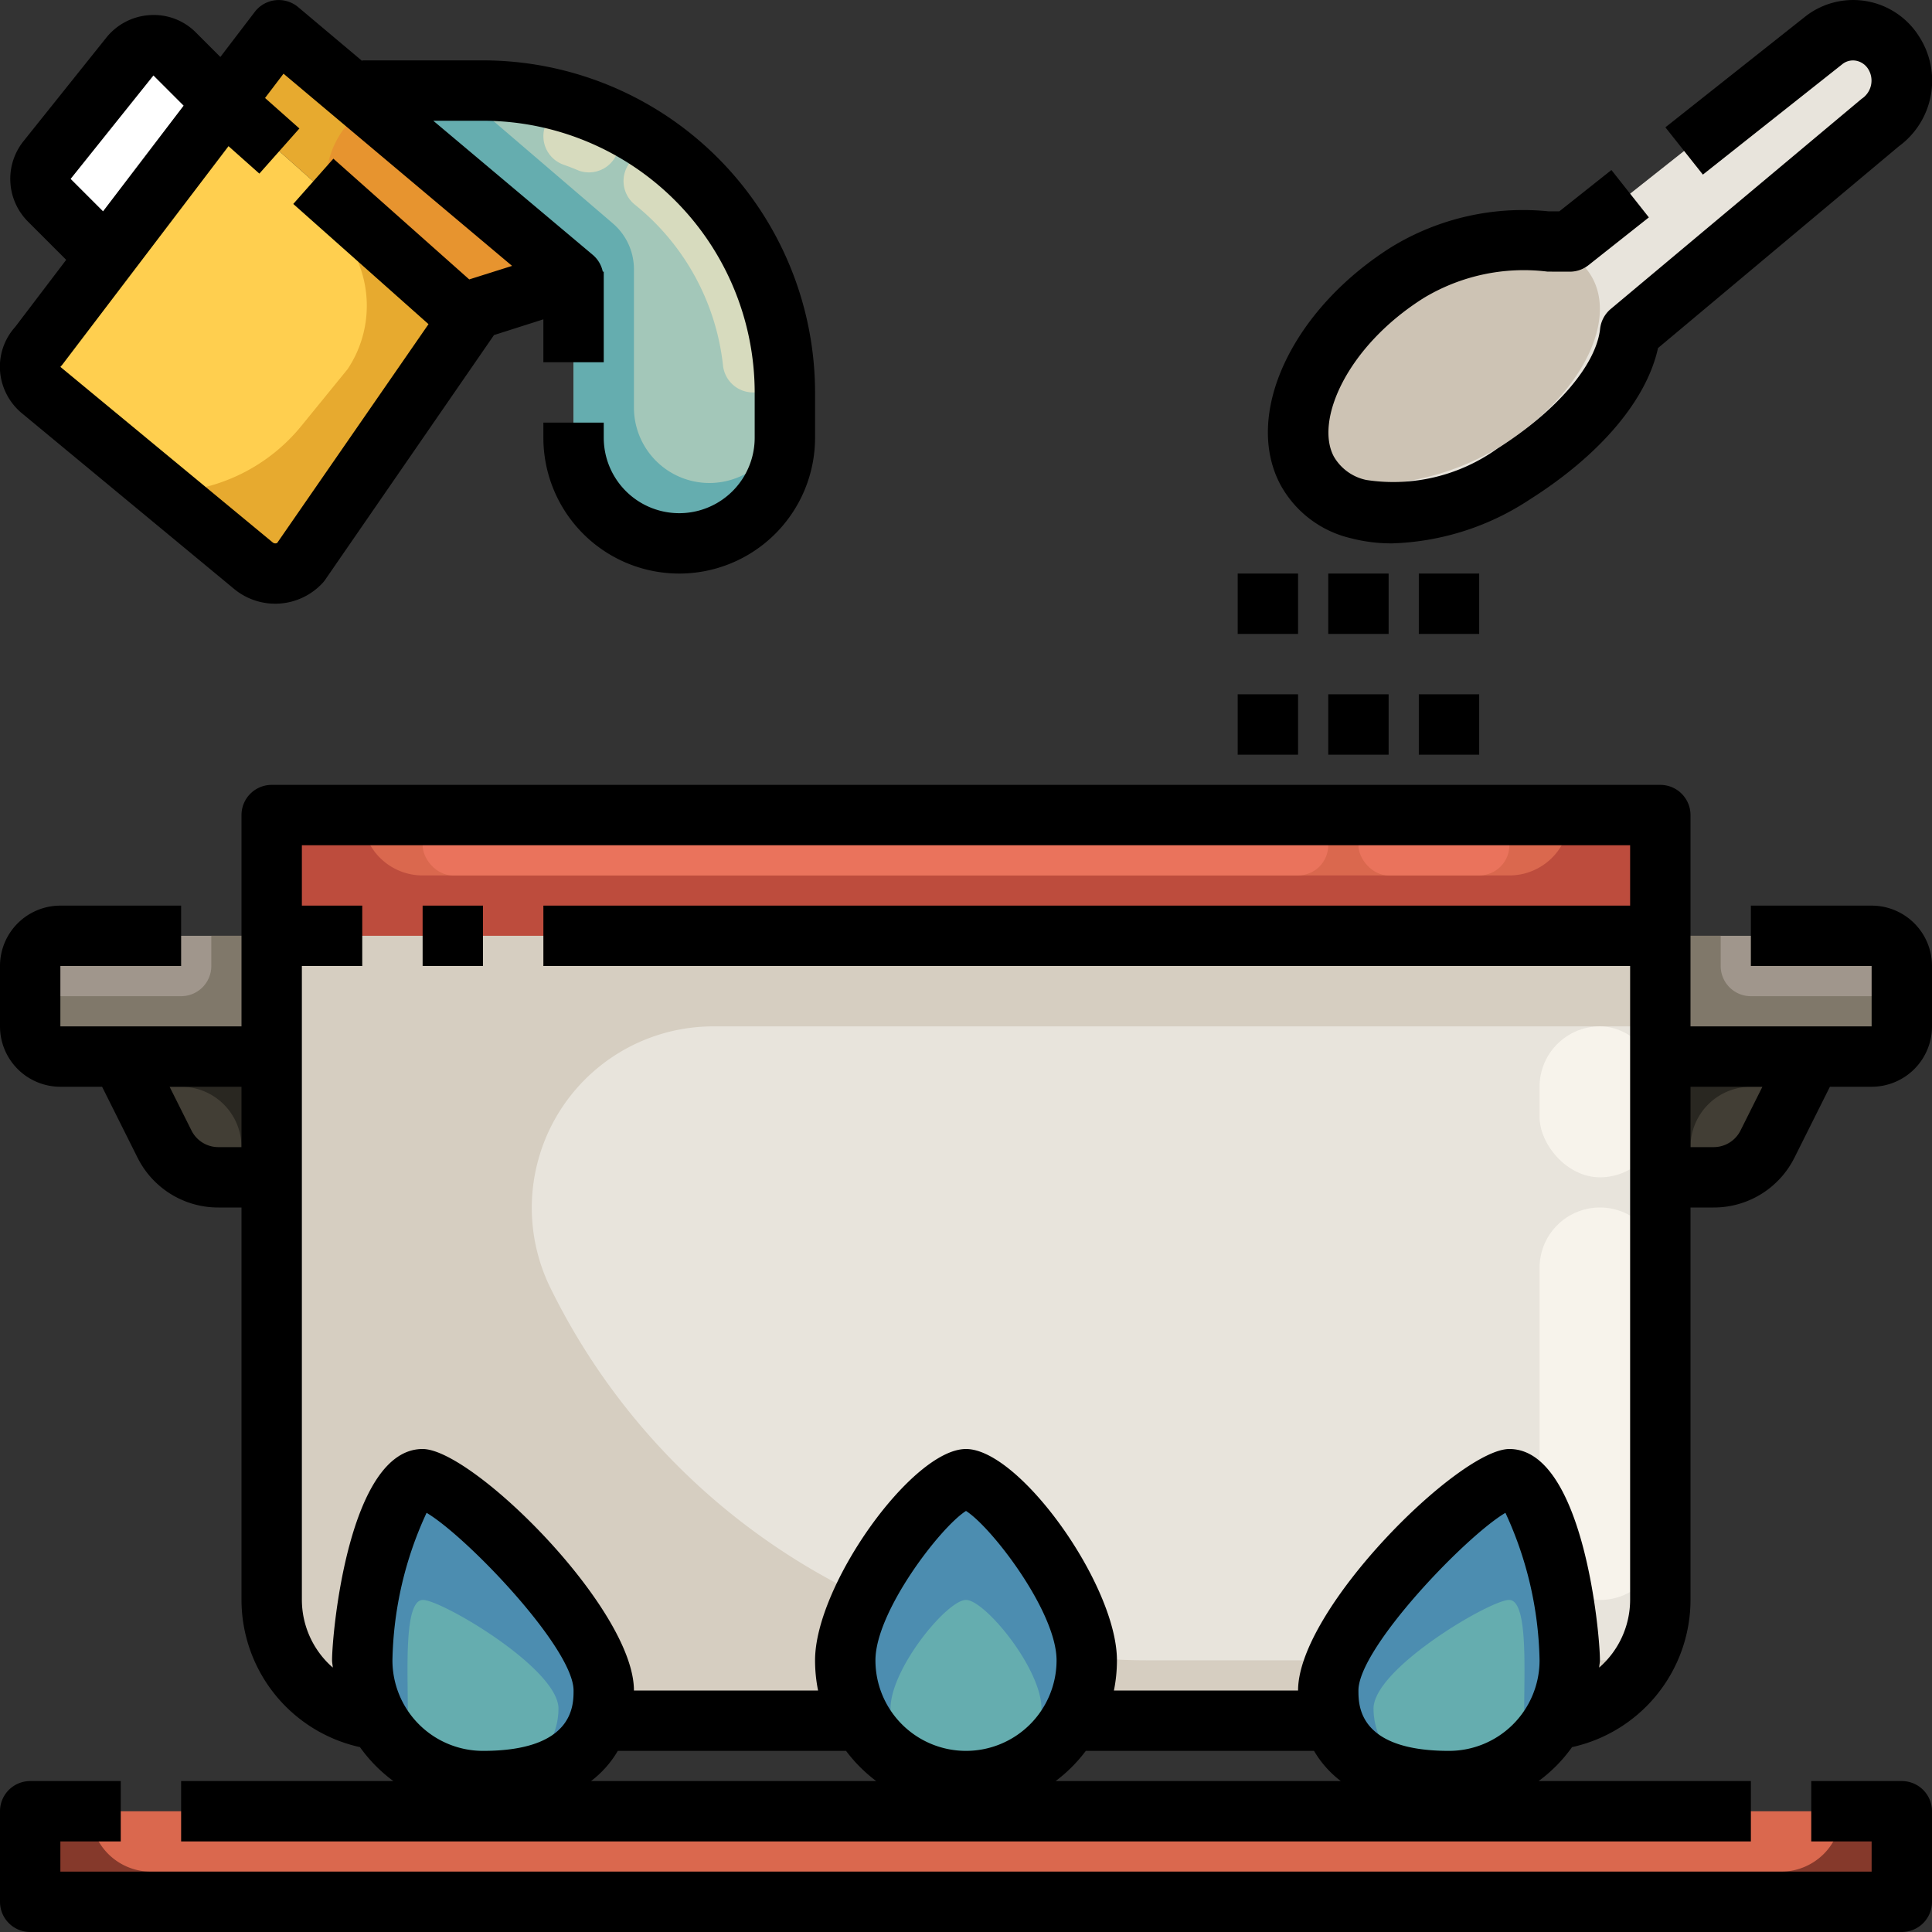 <svg xmlns="http://www.w3.org/2000/svg" viewBox="0 0 64 64"><rect x="0" y="0" width="64" height="64" fill="#333333" stroke="none"/><g id="_03-cook" data-name="03-cook"><path d="M4.3,1.87a1.007,1.007,0,0,1,1.49-.08L7,3l.42.38L3.52,8.52,1.63,6.63A1,1,0,0,1,1.56,5.3Z" style="fill:#fff"/><path d="M3.52,8.52l3.9-5.14,8.09,7.19L9.94,18.64a1.118,1.118,0,0,1-1.53.11L1.37,12.92a.987.987,0,0,1-.1-1.45Z" style="fill:#ffcf4f"/><polygon points="19 9.21 15.74 10.24 15.51 10.57 7.42 3.38 9.23 1 11.84 3.19 19 9.21" style="fill:#e7aa2f"/><path d="M16,3A10,10,0,0,1,26,13v1.5A3.517,3.517,0,0,1,22.5,18,3.5,3.5,0,0,1,19,14.5V9.21L11.84,3.19,12,3Z" style="fill:#a3c7b9"/><path d="M62.73,1.754a1.7,1.7,0,0,1-.42,2.289L54,11c-.19,1.659-1.81,3.4-3.87,4.709-2.8,1.769-5.86,1.709-6.83-.13s.51-4.779,3.32-6.549C48.55,7.8,50,8,52,8l8.46-6.7a1.581,1.581,0,0,1,2.27.44Z" style="fill:#e8e4dc"/><path d="M46.652,15.932a8.5,8.5,0,0,0,3.653-1.551c2.45-1.78,3.4-4.289,2.131-5.6a3.1,3.1,0,0,0-2.359-.765A6.187,6.187,0,0,0,46.89,9.032c-2.477,1.56-3.918,4.028-3.561,5.851a1.915,1.915,0,0,0,.235.343A3.526,3.526,0,0,0,46.652,15.932Z" style="fill:#cdc3b4"/><path d="M23.5,16A2.5,2.5,0,0,1,21,13.5V8.92A2,2,0,0,0,20.3,7.4L15.167,3H12l-.16.19L19,9.21V14.5A3.5,3.5,0,0,0,22.5,18,3.517,3.517,0,0,0,26,14.5v-1A2.5,2.5,0,0,1,23.5,16Z" style="fill:#65adaf"/><path d="M18.058,4.178a1,1,0,0,0,.609,1.277q.261.093.514.2A1,1,0,0,0,20,3.839c-.028-.013-.055-.028-.083-.04s-.073-.028-.11-.044c-.173-.071-.352-.132-.53-.194A1,1,0,0,0,18.058,4.178Z" style="fill:#d7dbbe"/><path d="M20.878,5.369a1,1,0,0,0,.148,1.406,7.945,7.945,0,0,1,2.925,5.334,1,1,0,0,0,.992.891,1.065,1.065,0,0,0,.112-.006,1,1,0,0,0,.882-1.087c-.021-.2-.056-.393-.089-.588-.02-.119-.033-.24-.058-.358a9.976,9.976,0,0,0-2.69-5c-.011-.012-.021-.024-.033-.036-.158-.157-.327-.3-.494-.449-.081-.07-.156-.145-.239-.213-.026-.021-.055-.04-.082-.061A1,1,0,0,0,20.878,5.369Z" style="fill:#d7dbbe"/><path d="M11.394,7.859a3.783,3.783,0,0,1,.122,4.368L9.981,14.112a5.977,5.977,0,0,1-4.512,2.2L8.41,18.75a1.118,1.118,0,0,0,1.53-.11l5.57-8.07L10.82,6.4A2.979,2.979,0,0,0,11.394,7.859Z" style="fill:#e7aa2f"/><path d="M12.084,3.4l-.632.79A2.994,2.994,0,0,0,10.82,6.4l4.69,4.168.23-.33L19,9.21Z" style="fill:#e7942f"/><rect x="1" y="60" width="62" height="3" style="fill:#da684e"/><rect x="9" y="27" width="46" height="4" style="fill:#da684e"/><path d="M9,35v4H7.24a2,2,0,0,1-1.79-1.11L4,35Z" style="fill:#423e35"/><path d="M60,35l-1.45,2.89A2,2,0,0,1,56.76,39H55V35Z" style="fill:#423e35"/><path d="M9,31v4H2a1,1,0,0,1-1-1V32a1,1,0,0,1,1-1Z" style="fill:#a0968c"/><path d="M63,32v2a1,1,0,0,1-1,1H55V31h7A1,1,0,0,1,63,32Z" style="fill:#a0968c"/><path d="M55,53a4,4,0,0,1-3.52,3.97A3.994,3.994,0,0,0,52,55c0-2.21-1-6-2-6s-6,4.79-6,7a3.129,3.129,0,0,0,.14.96L44,57H35.46A3.989,3.989,0,0,0,36,55c0-2.21-3-6-4-6s-4,3.79-4,6a3.989,3.989,0,0,0,.54,2H20l-.14-.04A3.129,3.129,0,0,0,20,56c0-2.21-5-7-6-7s-2,3.79-2,6a3.994,3.994,0,0,0,.52,1.97A4,4,0,0,1,9,53V31H55V53Z" style="fill:#e8e4dc"/><path d="M3,60H3a2,2,0,0,0,2,2H59a2,2,0,0,0,2-2h2v3H1V60Z" style="fill:#85392b"/><path d="M62,33H58a1,1,0,0,1-1-1V31H55v4h7a1,1,0,0,0,1-1V32A1,1,0,0,1,62,33Z" style="fill:#80786a"/><path d="M55,35v4h1V38a2,2,0,0,1,2-2h1.5l.5-1Z" style="fill:#292721"/><path d="M2,33H6a1,1,0,0,0,1-1V31H9v4H2a1,1,0,0,1-1-1V32A1,1,0,0,0,2,33Z" style="fill:#80786a"/><path d="M9,35v4H8V38a2,2,0,0,0-2-2H4.5L4,35Z" style="fill:#292721"/><path d="M9,27h3a2,2,0,0,0,2,2H50a2,2,0,0,0,2-2h3v4H9Z" style="fill:#bd4c3d"/><path d="M38,55c-.677,0-1.346-.035-2.008-.095,0,.031.008.065.008.095a3.989,3.989,0,0,1-.54,2H44l.14-.04A3.129,3.129,0,0,1,44,56a2.692,2.692,0,0,1,.247-1Z" style="fill:#d6cec1"/><path d="M53,55H52a3.994,3.994,0,0,1-.52,1.97A4,4,0,0,0,55,53,2,2,0,0,1,53,55Z" style="fill:#d6cec1"/><path d="M16,31H9V53a4,4,0,0,0,3.52,3.97A3.994,3.994,0,0,1,12,55c0-2.21,1-6,2-6s6,4.79,6,7a3.129,3.129,0,0,1-.14.96L20,57h8.54A3.989,3.989,0,0,1,28,55a5.172,5.172,0,0,1,.6-2.107A22.091,22.091,0,0,1,18.236,42.669,6.011,6.011,0,0,1,23.619,34H55V31Z" style="fill:#d6cec1"/><path d="M51.48,56.97A4.007,4.007,0,0,1,48,59c-1.85,0-3.41-.56-3.86-2.04A3.129,3.129,0,0,1,44,56c0-2.21,5-7,6-7s2,3.79,2,6A3.994,3.994,0,0,1,51.48,56.97Z" style="fill:#4c8db0"/><path d="M35.46,57A4,4,0,0,1,28,55c0-2.21,3-6,4-6s4,3.79,4,6A3.989,3.989,0,0,1,35.46,57Z" style="fill:#4c8db0"/><path d="M12.52,56.97A3.994,3.994,0,0,1,12,55c0-2.21,1-6,2-6s6,4.79,6,7a3.129,3.129,0,0,1-.14.96C19.41,58.44,17.85,59,16,59A4.007,4.007,0,0,1,12.52,56.97Z" style="fill:#4c8db0"/><rect x="14" y="27" width="30" height="2" rx="1" ry="1" style="fill:#ea735c"/><rect x="45" y="27" width="5" height="2" rx="1" ry="1" style="fill:#ea735c"/><path d="M53,40a2,2,0,0,0-2,2v8.154a12.058,12.058,0,0,1,.714,2.366A1.99,1.99,0,0,0,55,51V42A2,2,0,0,0,53,40Z" style="fill:#f7f3eb"/><rect x="51" y="34" width="4" height="5" rx="2" ry="2" style="fill:#f7f3eb"/><path d="M34.163,57.8a2.549,2.549,0,0,1-4.326,0,2.325,2.325,0,0,1-.337-1.2c0-1.326,1.875-3.6,2.5-3.6s2.5,2.274,2.5,3.6A2.325,2.325,0,0,1,34.163,57.8Z" style="fill:#65adaf"/><path d="M50.153,57.8a2.54,2.54,0,0,1-4.316,0,2.325,2.325,0,0,1-.337-1.2c0-1.326,3.867-3.6,4.491-3.6s.5,2.274.5,3.6A2.325,2.325,0,0,1,50.153,57.8Z" style="fill:#65adaf"/><path d="M13.847,57.8a2.54,2.54,0,0,0,4.316,0,2.325,2.325,0,0,0,.337-1.2c0-1.326-3.867-3.6-4.491-3.6s-.5,2.274-.5,3.6A2.325,2.325,0,0,0,13.847,57.8Z" style="fill:#65adaf"/><path d="M63,59H60v2h2v1H2V61H4V59H1a1,1,0,0,0-1,1v3a1,1,0,0,0,1,1H63a1,1,0,0,0,1-1V60A1,1,0,0,0,63,59Z"/><path d="M62,30H58v2h4v2H56V27a1,1,0,0,0-1-1H9a1,1,0,0,0-1,1v7H2V32H6V30H2a2,2,0,0,0-2,2v2a2,2,0,0,0,2,2H3.382l1.171,2.342A2.983,2.983,0,0,0,7.236,40H8V53a5,5,0,0,0,3.924,4.876A5,5,0,0,0,13.031,59H6v2H58V59H50.969a5,5,0,0,0,1.107-1.124A5,5,0,0,0,56,53V40h.764a2.983,2.983,0,0,0,2.683-1.658L60.618,36H62a2,2,0,0,0,2-2V32A2,2,0,0,0,62,30ZM7.236,38a.994.994,0,0,1-.894-.553L5.618,36H8v2ZM13,55a12.114,12.114,0,0,1,1.131-4.886C15.471,50.91,19,54.6,19,56c0,.495,0,2-3,2A3,3,0,0,1,13,55Zm7.466,3h7.56a5.012,5.012,0,0,0,1,1H19.579A3.433,3.433,0,0,0,20.466,58ZM32,58a3,3,0,0,1-3-3c0-1.609,2.151-4.411,3-4.948.849.537,3,3.339,3,4.948A3,3,0,0,1,32,58Zm2.969,1a5.012,5.012,0,0,0,1-1h7.56a3.433,3.433,0,0,0,.887,1ZM48,58c-3,0-3-1.505-3-2,0-1.4,3.529-5.09,4.869-5.886A12.114,12.114,0,0,1,51,55,3,3,0,0,1,48,58Zm6-5a2.982,2.982,0,0,1-1.024,2.24c0-.081.024-.158.024-.24,0-.918-.559-7-3-7-1.653,0-7,5.29-7,8H36.9a5,5,0,0,0,.1-1c0-2.486-3.224-7-5-7s-5,4.514-5,7a5,5,0,0,0,.1,1H21c0-2.71-5.347-8-7-8-2.441,0-3,6.082-3,7,0,.082.02.159.024.24A2.982,2.982,0,0,1,10,53V32h2V30H10V28H54v2H18v2H54V53Zm3.658-15.553a.994.994,0,0,1-.894.553H56V36h2.382Z"/><rect x="14" y="30" width="2" height="2"/><path d="M0,12.273a2.016,2.016,0,0,0,.729,1.42l7.036,5.824a2.138,2.138,0,0,0,2.917-.2.939.939,0,0,0,.082-.1l5.6-8.117L18,10.578V12h2V9h-.032a.993.993,0,0,0-.324-.551L14.353,4H16a9.011,9.011,0,0,1,9,9v1.5a2.5,2.5,0,0,1-5,0V14H18v.5a4.5,4.5,0,0,0,9,0V13A11.013,11.013,0,0,0,16,2H12v.022L9.875.234A1,1,0,0,0,8.435.4L7.3,1.887l-.8-.8A1.966,1.966,0,0,0,4.972.5a2,2,0,0,0-1.451.748L.778,4.677A2,2,0,0,0,.926,7.34L2.193,8.607.505,10.828A1.971,1.971,0,0,0,0,12.273ZM2.34,5.926,5.083,2.5l1,1L3.414,7Zm-.27,6.147,5.5-7.231,1.022.909L9.918,4.256,8.78,3.246l.612-.805,7.571,6.367-1.419.448-4.5-4-1.329,1.5,4.48,3.982L9.182,17.986a.137.137,0,0,1-.139-.01L2,12.153A1.013,1.013,0,0,0,2.07,12.073Z"/><path d="M44.748,17.829a5.346,5.346,0,0,0,1.37.171,8.744,8.744,0,0,0,4.55-1.449c2.352-1.488,3.877-3.3,4.256-5.021L62.9,4.848A2.694,2.694,0,0,0,63.567,1.2,2.577,2.577,0,0,0,59.84.518l-4.672,3.7L56.41,5.784l4.637-3.672a.567.567,0,0,1,.442-.1.609.609,0,0,1,.4.279.722.722,0,0,1-.219.982l-8.312,6.962a1,1,0,0,0-.352.656c-.134,1.205-1.44,2.727-3.407,3.971A5.908,5.908,0,0,1,45.264,15.9a1.621,1.621,0,0,1-1.082-.782c-.628-1.193.437-3.637,2.968-5.239a6.422,6.422,0,0,1,4.116-.881L52,9a1,1,0,0,0,.621-.216l2-1.583L53.38,5.632,51.656,7l-.365,0a8.358,8.358,0,0,0-5.21,1.191c-3.284,2.078-4.9,5.531-3.668,7.861A3.586,3.586,0,0,0,44.748,17.829Z"/><rect x="41" y="19" width="2" height="2"/><rect x="44" y="19" width="2" height="2"/><rect x="47" y="19" width="2" height="2"/><rect x="41" y="23" width="2" height="2"/><rect x="44" y="23" width="2" height="2"/><rect x="47" y="23" width="2" height="2"/></g></svg>